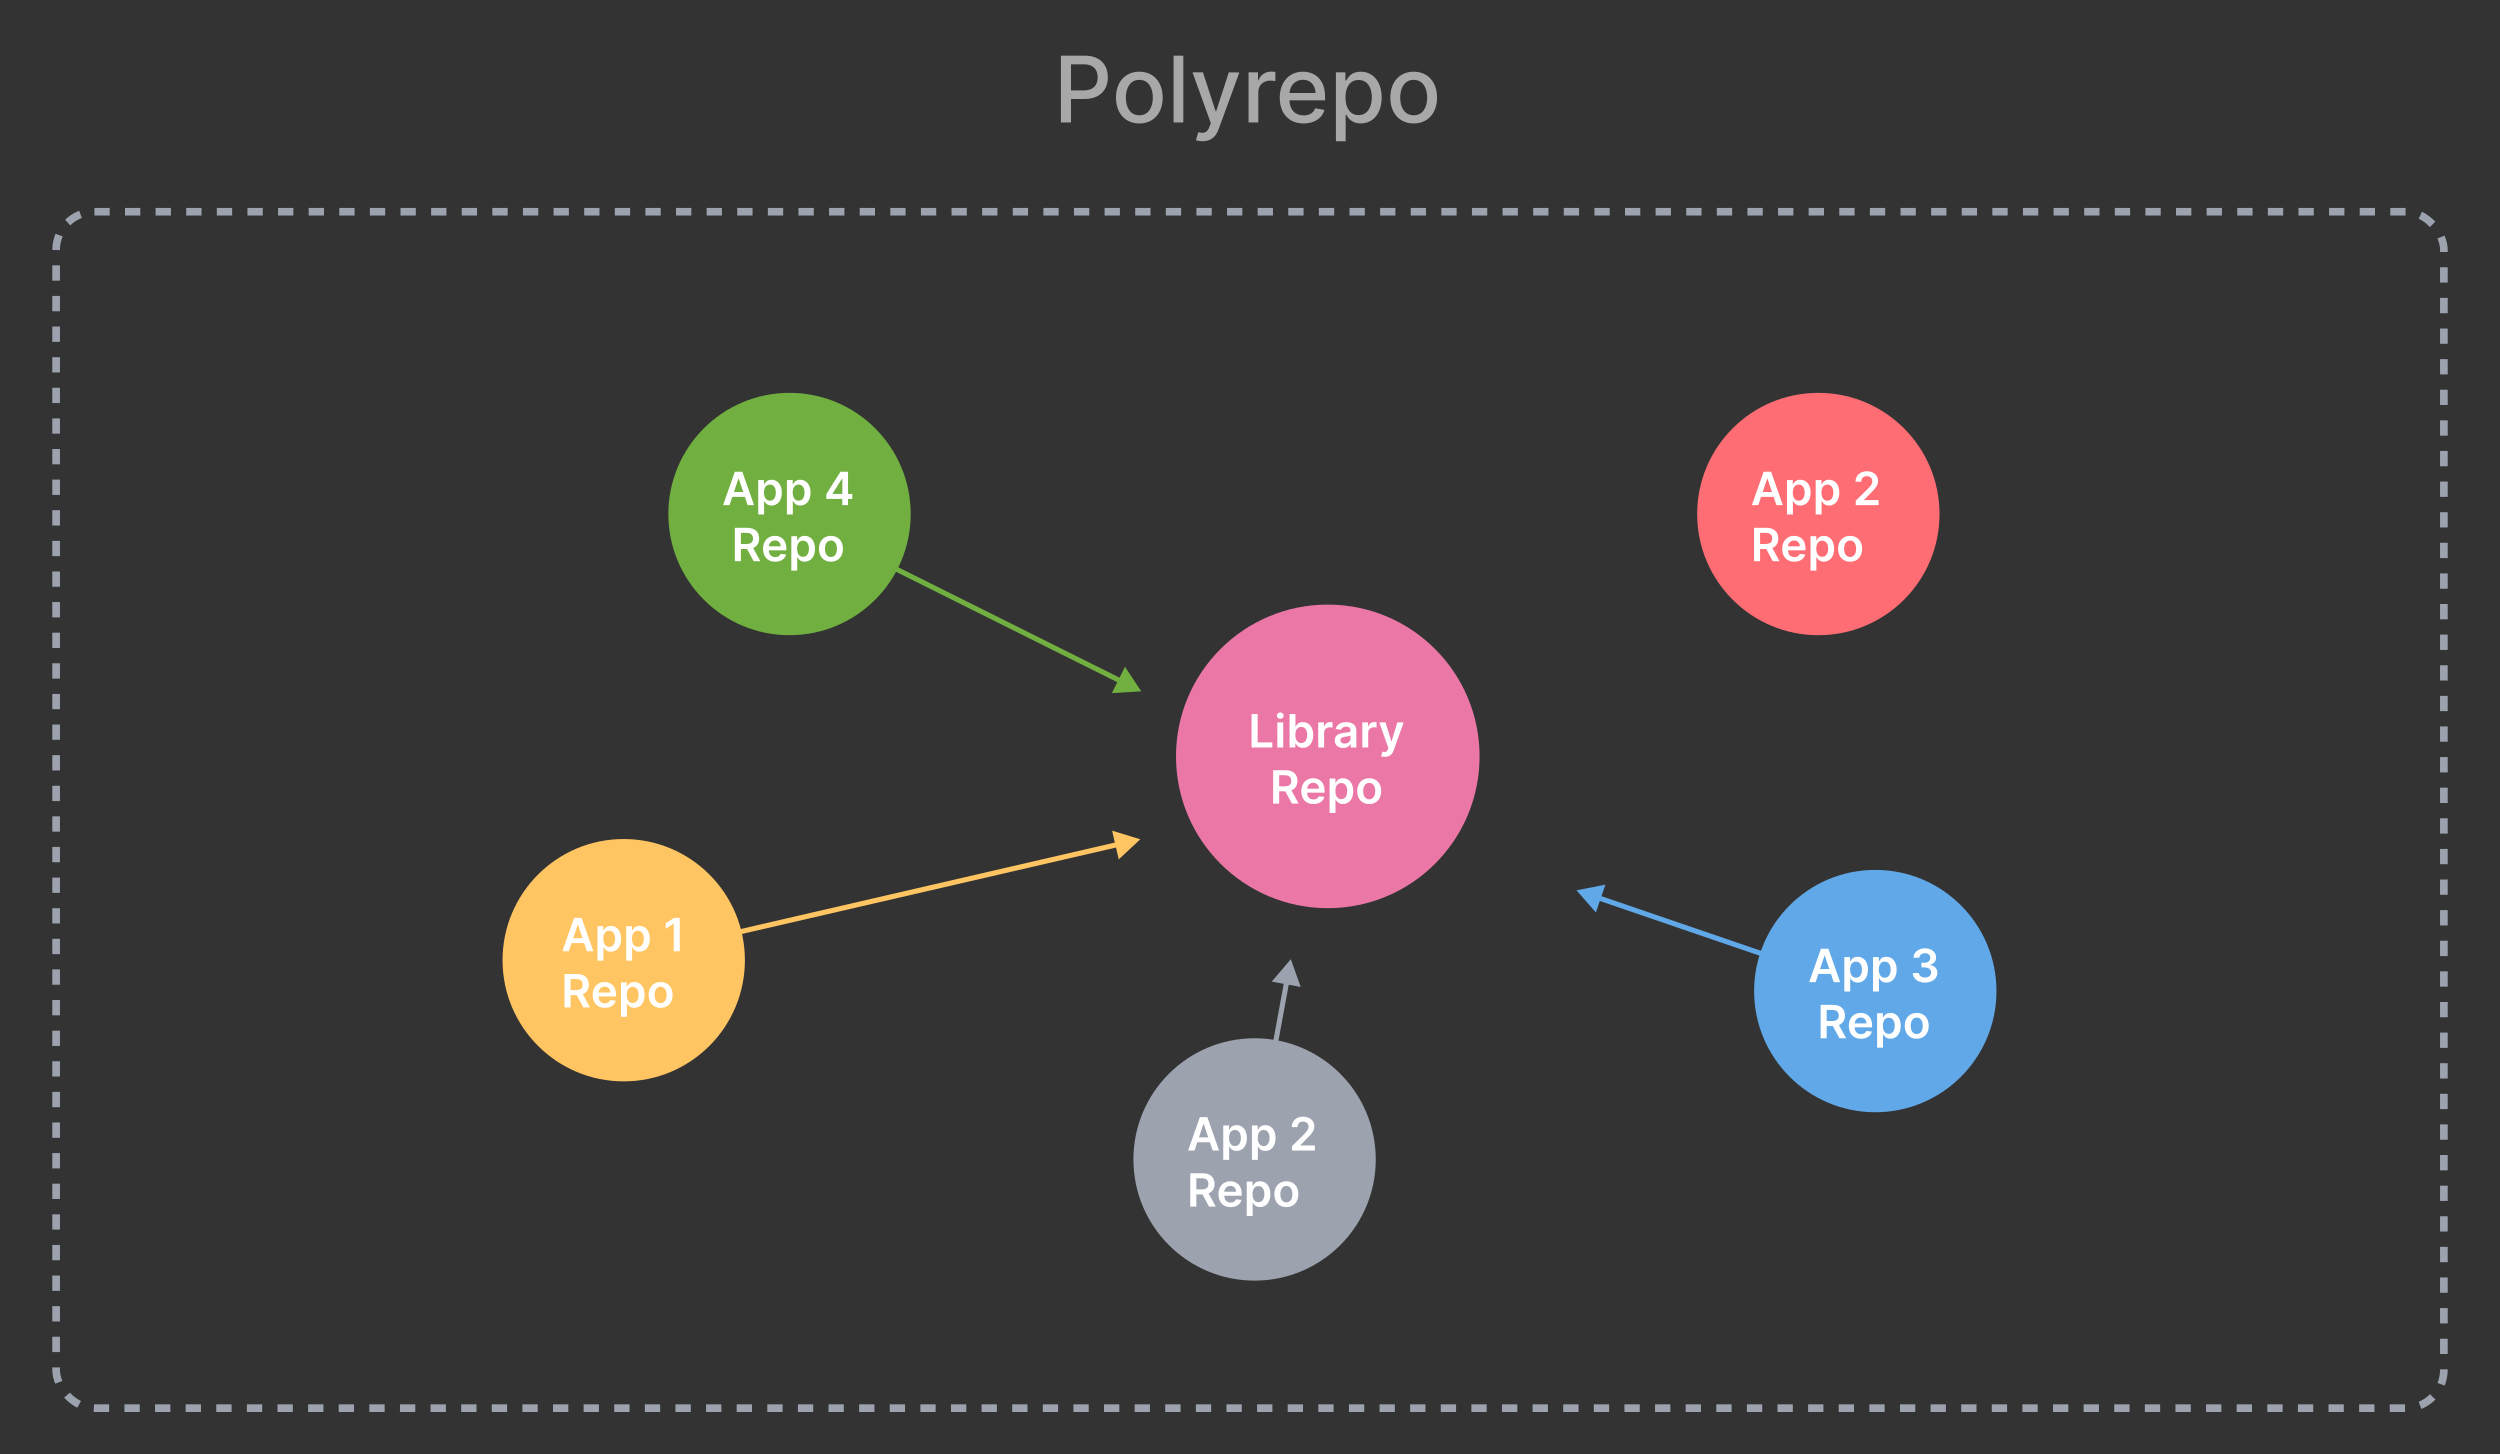 <svg width="980" height="570" viewBox="0 570 980 570" fill="none" xmlns="http://www.w3.org/2000/svg">
<rect x="0" y="570" width="980" height="570" fill="#333333" stroke="none"/>
<circle cx="712.789" cy="771.5" r="47.5" fill="#FF6D74"/>
<path d="M689.261 768L690.341 764.772H695.263L696.35 768H698.881L694.266 754.909H691.338L686.73 768H689.261ZM690.98 762.867L692.751 757.594H692.853L694.624 762.867H690.98ZM700.503 771.682H702.817V766.453H702.913C703.277 767.169 704.038 768.173 705.725 768.173C708.039 768.173 709.771 766.338 709.771 763.104C709.771 759.831 707.988 758.054 705.719 758.054C703.987 758.054 703.264 759.096 702.913 759.805H702.778V758.182H700.503V771.682ZM702.772 763.091C702.772 761.186 703.59 759.952 705.08 759.952C706.62 759.952 707.413 761.263 707.413 763.091C707.413 764.932 706.607 766.274 705.08 766.274C703.603 766.274 702.772 764.996 702.772 763.091ZM711.753 771.682H714.067V766.453H714.163C714.527 767.169 715.288 768.173 716.975 768.173C719.289 768.173 721.021 766.338 721.021 763.104C721.021 759.831 719.238 758.054 716.969 758.054C715.237 758.054 714.514 759.096 714.163 759.805H714.028V758.182H711.753V771.682ZM714.022 763.091C714.022 761.186 714.84 759.952 716.33 759.952C717.87 759.952 718.663 761.263 718.663 763.091C718.663 764.932 717.857 766.274 716.33 766.274C714.853 766.274 714.022 764.996 714.022 763.091ZM727.442 768H736.417V766.018H730.715V765.929L732.971 763.634C735.515 761.192 736.218 760.004 736.218 758.527C736.218 756.335 734.435 754.73 731.802 754.73C729.206 754.73 727.365 756.341 727.365 758.827H729.622C729.622 757.491 730.466 756.654 731.77 756.654C733.016 756.654 733.943 757.415 733.943 758.648C733.943 759.741 733.278 760.521 731.987 761.832L727.442 766.287V768ZM687.58 790H689.951V785.206H692.367L694.937 790H697.583L694.752 784.81C696.292 784.19 697.104 782.873 697.104 781.096C697.104 778.597 695.493 776.909 692.489 776.909H687.58V790ZM689.951 783.237V778.891H692.125C693.895 778.891 694.688 779.702 694.688 781.096C694.688 782.489 693.895 783.237 692.137 783.237H689.951ZM703.39 790.192C705.679 790.192 707.251 789.073 707.66 787.366L705.5 787.124C705.187 787.955 704.42 788.389 703.422 788.389C701.927 788.389 700.936 787.405 700.917 785.724H707.756V785.014C707.756 781.569 705.685 780.054 703.269 780.054C700.457 780.054 698.622 782.119 698.622 785.148C698.622 788.229 700.431 790.192 703.39 790.192ZM700.923 784.164C700.993 782.911 701.92 781.857 703.301 781.857C704.631 781.857 705.525 782.828 705.538 784.164H700.923ZM709.714 793.682H712.028V788.453H712.124C712.488 789.169 713.249 790.173 714.936 790.173C717.25 790.173 718.982 788.338 718.982 785.104C718.982 781.831 717.199 780.054 714.93 780.054C713.197 780.054 712.475 781.096 712.124 781.805H711.989V780.182H709.714V793.682ZM711.983 785.091C711.983 783.186 712.801 781.952 714.291 781.952C715.831 781.952 716.624 783.263 716.624 785.091C716.624 786.932 715.818 788.274 714.291 788.274C712.814 788.274 711.983 786.996 711.983 785.091ZM725.246 790.192C728.123 790.192 729.951 788.165 729.951 785.129C729.951 782.087 728.123 780.054 725.246 780.054C722.37 780.054 720.542 782.087 720.542 785.129C720.542 788.165 722.37 790.192 725.246 790.192ZM725.259 788.338C723.668 788.338 722.888 786.919 722.888 785.123C722.888 783.327 723.668 781.888 725.259 781.888C726.825 781.888 727.605 783.327 727.605 785.123C727.605 786.919 726.825 788.338 725.259 788.338Z" fill="white"/>
<path d="M506 946L498.519 954.796L509.877 956.877L506 946ZM492.552 1024.95L505.362 955.033L503.394 954.672L490.585 1024.59L492.552 1024.95Z" fill="#9CA3AF"/>
<circle cx="491.797" cy="1024.5" r="47.5" fill="#9CA3AF"/>
<path d="M468.269 1021L469.349 1017.77H474.271L475.358 1021H477.889L473.274 1007.91H470.346L465.738 1021H468.269ZM469.988 1015.87L471.759 1010.59H471.861L473.632 1015.87H469.988ZM479.511 1024.68H481.825V1019.45H481.921C482.285 1020.17 483.046 1021.17 484.733 1021.17C487.047 1021.17 488.779 1019.34 488.779 1016.1C488.779 1012.83 486.996 1011.05 484.727 1011.05C482.995 1011.05 482.272 1012.1 481.921 1012.81H481.787V1011.18H479.511V1024.68ZM481.78 1016.09C481.78 1014.19 482.598 1012.95 484.088 1012.95C485.628 1012.95 486.421 1014.26 486.421 1016.09C486.421 1017.93 485.615 1019.27 484.088 1019.27C482.611 1019.27 481.78 1018 481.78 1016.09ZM490.761 1024.68H493.075V1019.45H493.171C493.535 1020.17 494.296 1021.17 495.983 1021.17C498.297 1021.17 500.029 1019.34 500.029 1016.1C500.029 1012.83 498.246 1011.05 495.977 1011.05C494.245 1011.05 493.522 1012.1 493.171 1012.81H493.037V1011.18H490.761V1024.68ZM493.03 1016.09C493.03 1014.19 493.848 1012.95 495.338 1012.95C496.878 1012.95 497.671 1014.26 497.671 1016.09C497.671 1017.93 496.865 1019.27 495.338 1019.27C493.861 1019.27 493.03 1018 493.03 1016.09ZM506.45 1021H515.425V1019.02H509.723V1018.93L511.979 1016.63C514.523 1014.19 515.226 1013 515.226 1011.53C515.226 1009.33 513.443 1007.73 510.81 1007.73C508.214 1007.73 506.374 1009.34 506.374 1011.83H508.63C508.63 1010.49 509.474 1009.65 510.778 1009.65C512.024 1009.65 512.951 1010.41 512.951 1011.65C512.951 1012.74 512.286 1013.52 510.995 1014.83L506.45 1019.29V1021ZM466.588 1043H468.959V1038.21H471.375L473.945 1043H476.591L473.76 1037.81C475.3 1037.19 476.112 1035.87 476.112 1034.1C476.112 1031.6 474.501 1029.91 471.497 1029.91H466.588V1043ZM468.959 1036.24V1031.89H471.133C472.903 1031.89 473.696 1032.7 473.696 1034.1C473.696 1035.49 472.903 1036.24 471.145 1036.24H468.959ZM482.399 1043.19C484.687 1043.19 486.259 1042.07 486.668 1040.37L484.508 1040.12C484.195 1040.95 483.428 1041.39 482.431 1041.39C480.935 1041.39 479.944 1040.4 479.925 1038.72H486.764V1038.01C486.764 1034.57 484.693 1033.05 482.277 1033.05C479.465 1033.05 477.63 1035.12 477.63 1038.15C477.63 1041.23 479.439 1043.19 482.399 1043.19ZM479.931 1037.16C480.002 1035.91 480.928 1034.86 482.309 1034.86C483.639 1034.86 484.533 1035.83 484.546 1037.16H479.931ZM488.722 1046.68H491.036V1041.45H491.132C491.496 1042.17 492.257 1043.17 493.944 1043.17C496.258 1043.17 497.99 1041.34 497.99 1038.1C497.99 1034.83 496.207 1033.05 493.938 1033.05C492.206 1033.05 491.483 1034.1 491.132 1034.81H490.997V1033.18H488.722V1046.68ZM490.991 1038.09C490.991 1036.19 491.809 1034.95 493.299 1034.95C494.839 1034.95 495.632 1036.26 495.632 1038.09C495.632 1039.93 494.826 1041.27 493.299 1041.27C491.822 1041.27 490.991 1040 490.991 1038.09ZM504.255 1043.19C507.131 1043.19 508.959 1041.17 508.959 1038.13C508.959 1035.09 507.131 1033.05 504.255 1033.05C501.378 1033.05 499.55 1035.09 499.55 1038.13C499.55 1041.17 501.378 1043.19 504.255 1043.19ZM504.267 1041.34C502.676 1041.34 501.896 1039.92 501.896 1038.12C501.896 1036.33 502.676 1034.89 504.267 1034.89C505.833 1034.89 506.613 1036.33 506.613 1038.12C506.613 1039.92 505.833 1041.34 504.267 1041.34Z" fill="white"/>
<path d="M617.992 919L625.581 927.703L629.323 916.779L617.992 919ZM734.868 957.983L626.83 920.971L626.182 922.863L734.22 959.875L734.868 957.983Z" fill="#61A8E8"/>
<circle cx="735.115" cy="958.5" r="47.5" fill="#61A8E8"/>
<path d="M711.73 955L712.81 951.772H717.732L718.819 955H721.35L716.735 941.909H713.807L709.199 955H711.73ZM713.449 949.867L715.22 944.594H715.322L717.093 949.867H713.449ZM722.972 958.682H725.286V953.453H725.382C725.746 954.169 726.507 955.173 728.194 955.173C730.508 955.173 732.24 953.338 732.24 950.104C732.24 946.831 730.457 945.054 728.188 945.054C726.456 945.054 725.733 946.096 725.382 946.805H725.247V945.182H722.972V958.682ZM725.241 950.091C725.241 948.186 726.059 946.952 727.549 946.952C729.089 946.952 729.882 948.263 729.882 950.091C729.882 951.932 729.076 953.274 727.549 953.274C726.072 953.274 725.241 951.996 725.241 950.091ZM734.222 958.682H736.536V953.453H736.632C736.996 954.169 737.757 955.173 739.444 955.173C741.758 955.173 743.49 953.338 743.49 950.104C743.49 946.831 741.707 945.054 739.438 945.054C737.706 945.054 736.983 946.096 736.632 946.805H736.497V945.182H734.222V958.682ZM736.491 950.091C736.491 948.186 737.309 946.952 738.799 946.952C740.339 946.952 741.132 948.263 741.132 950.091C741.132 951.932 740.326 953.274 738.799 953.274C737.322 953.274 736.491 951.996 736.491 950.091ZM754.609 955.179C757.409 955.179 759.448 953.575 759.442 951.363C759.448 949.727 758.425 948.55 756.591 948.288V948.186C758.01 947.879 758.962 946.825 758.956 945.354C758.962 943.36 757.262 941.73 754.648 941.73C752.104 941.73 750.135 943.245 750.084 945.438H752.366C752.404 944.338 753.427 943.654 754.635 943.654C755.856 943.654 756.668 944.396 756.661 945.495C756.668 946.639 755.722 947.4 754.366 947.4H753.209V949.228H754.366C756.022 949.228 757.006 950.059 757 951.241C757.006 952.398 756.003 953.191 754.603 953.191C753.286 953.191 752.27 952.507 752.212 951.44H749.809C749.873 953.651 751.848 955.179 754.609 955.179ZM713.687 977H716.059V972.206H718.475L721.045 977H723.691L720.859 971.81C722.4 971.19 723.212 969.873 723.212 968.096C723.212 965.597 721.601 963.909 718.597 963.909H713.687V977ZM716.059 970.237V965.891H718.232C720.003 965.891 720.795 966.702 720.795 968.096C720.795 969.489 720.003 970.237 718.245 970.237H716.059ZM729.498 977.192C731.787 977.192 733.359 976.073 733.768 974.366L731.608 974.124C731.294 974.955 730.527 975.389 729.53 975.389C728.034 975.389 727.044 974.405 727.024 972.724H733.864V972.014C733.864 968.569 731.793 967.054 729.377 967.054C726.564 967.054 724.73 969.119 724.73 972.148C724.73 975.229 726.539 977.192 729.498 977.192ZM727.031 971.164C727.101 969.911 728.028 968.857 729.409 968.857C730.738 968.857 731.633 969.828 731.646 971.164H727.031ZM735.821 980.682H738.135V975.453H738.231C738.596 976.169 739.356 977.173 741.044 977.173C743.358 977.173 745.09 975.338 745.09 972.104C745.09 968.831 743.307 967.054 741.037 967.054C739.305 967.054 738.583 968.096 738.231 968.805H738.097V967.182H735.821V980.682ZM738.091 972.091C738.091 970.186 738.909 968.952 740.398 968.952C741.939 968.952 742.731 970.263 742.731 972.091C742.731 973.932 741.926 975.274 740.398 975.274C738.922 975.274 738.091 973.996 738.091 972.091ZM751.354 977.192C754.231 977.192 756.059 975.165 756.059 972.129C756.059 969.087 754.231 967.054 751.354 967.054C748.478 967.054 746.65 969.087 746.65 972.129C746.65 975.165 748.478 977.192 751.354 977.192ZM751.367 975.338C749.775 975.338 748.995 973.919 748.995 972.123C748.995 970.327 749.775 968.888 751.367 968.888C752.933 968.888 753.713 970.327 753.713 972.123C753.713 973.919 752.933 975.338 751.367 975.338Z" fill="white"/>
<path d="M447.369 841L440.998 831.37L435.843 841.702L447.369 841ZM308.475 772.824L438.869 837.877L439.762 836.087L309.368 771.034L308.475 772.824Z" fill="#70AF40"/>
<circle cx="309.492" cy="771.5" r="47.5" fill="#70AF40"/>
<path d="M285.975 768L287.055 764.772H291.977L293.064 768H295.595L290.98 754.909H288.052L283.444 768H285.975ZM287.694 762.867L289.465 757.594H289.567L291.338 762.867H287.694ZM297.217 771.682H299.531V766.453H299.627C299.991 767.169 300.752 768.173 302.439 768.173C304.753 768.173 306.485 766.338 306.485 763.104C306.485 759.831 304.702 758.054 302.433 758.054C300.701 758.054 299.978 759.096 299.627 759.805H299.493V758.182H297.217V771.682ZM299.486 763.091C299.486 761.186 300.304 759.952 301.794 759.952C303.334 759.952 304.127 761.263 304.127 763.091C304.127 764.932 303.321 766.274 301.794 766.274C300.317 766.274 299.486 764.996 299.486 763.091ZM308.467 771.682H310.781V766.453H310.877C311.241 767.169 312.002 768.173 313.689 768.173C316.003 768.173 317.735 766.338 317.735 763.104C317.735 759.831 315.952 758.054 313.683 758.054C311.951 758.054 311.228 759.096 310.877 759.805H310.743V758.182H308.467V771.682ZM310.736 763.091C310.736 761.186 311.554 759.952 313.044 759.952C314.584 759.952 315.377 761.263 315.377 763.091C315.377 764.932 314.571 766.274 313.044 766.274C311.567 766.274 310.736 764.996 310.736 763.091ZM323.92 765.571H330.165V768H332.428V765.571H334.102V763.621H332.428V754.909H329.474L323.92 763.685V765.571ZM330.19 763.621H326.349V763.519L330.088 757.594H330.19V763.621ZM288.064 790H290.436V785.206H292.852L295.422 790H298.068L295.236 784.81C296.777 784.19 297.589 782.873 297.589 781.096C297.589 778.597 295.978 776.909 292.973 776.909H288.064V790ZM290.436 783.237V778.891H292.609C294.38 778.891 295.172 779.702 295.172 781.096C295.172 782.489 294.38 783.237 292.622 783.237H290.436ZM303.875 790.192C306.163 790.192 307.736 789.073 308.145 787.366L305.984 787.124C305.671 787.955 304.904 788.389 303.907 788.389C302.411 788.389 301.421 787.405 301.401 785.724H308.241V785.014C308.241 781.569 306.17 780.054 303.754 780.054C300.941 780.054 299.107 782.119 299.107 785.148C299.107 788.229 300.916 790.192 303.875 790.192ZM301.408 784.164C301.478 782.911 302.405 781.857 303.786 781.857C305.115 781.857 306.01 782.828 306.023 784.164H301.408ZM310.198 793.682H312.512V788.453H312.608C312.973 789.169 313.733 790.173 315.421 790.173C317.735 790.173 319.467 788.338 319.467 785.104C319.467 781.831 317.684 780.054 315.414 780.054C313.682 780.054 312.96 781.096 312.608 781.805H312.474V780.182H310.198V793.682ZM312.468 785.091C312.468 783.186 313.286 781.952 314.775 781.952C316.316 781.952 317.108 783.263 317.108 785.091C317.108 786.932 316.303 788.274 314.775 788.274C313.299 788.274 312.468 786.996 312.468 785.091ZM325.731 790.192C328.608 790.192 330.436 788.165 330.436 785.129C330.436 782.087 328.608 780.054 325.731 780.054C322.855 780.054 321.027 782.087 321.027 785.129C321.027 788.165 322.855 790.192 325.731 790.192ZM325.744 788.338C324.152 788.338 323.372 786.919 323.372 785.123C323.372 783.327 324.152 781.888 325.744 781.888C327.31 781.888 328.09 783.327 328.09 785.123C328.09 786.919 327.31 788.338 325.744 788.338Z" fill="white"/>
<path d="M446.992 899L435.949 895.626L438.549 906.877L446.992 899ZM244.006 946.931L438.448 902.001L437.998 900.052L243.556 944.982L244.006 946.931Z" fill="#FFC562"/>
<circle cx="244.5" cy="946.399" r="47.5" fill="#FFC562"/>
<path d="M222.972 942.899L224.053 939.671H228.974L230.061 942.899H232.592L227.977 929.808H225.05L220.441 942.899H222.972ZM224.692 937.767L226.462 932.493H226.565L228.335 937.767H224.692ZM234.214 946.581H236.528V941.352H236.624C236.988 942.068 237.749 943.072 239.437 943.072C241.751 943.072 243.483 941.237 243.483 938.003C243.483 934.73 241.699 932.953 239.43 932.953C237.698 932.953 236.976 933.995 236.624 934.705H236.49V933.081H234.214V946.581ZM236.483 937.99C236.483 936.085 237.302 934.852 238.791 934.852C240.331 934.852 241.124 936.162 241.124 937.99C241.124 939.831 240.319 941.174 238.791 941.174C237.314 941.174 236.483 939.895 236.483 937.99ZM245.464 946.581H247.778V941.352H247.874C248.238 942.068 248.999 943.072 250.687 943.072C253.001 943.072 254.733 941.237 254.733 938.003C254.733 934.73 252.949 932.953 250.68 932.953C248.948 932.953 248.226 933.995 247.874 934.705H247.74V933.081H245.464V946.581ZM247.733 937.99C247.733 936.085 248.552 934.852 250.041 934.852C251.581 934.852 252.374 936.162 252.374 937.99C252.374 939.831 251.569 941.174 250.041 941.174C248.564 941.174 247.733 939.895 247.733 937.99ZM266.478 929.808H264.222L260.968 931.899V934.072L264.03 932.116H264.107V942.899H266.478V929.808ZM221.291 964.899H223.663V960.105H226.079L228.648 964.899H231.295L228.463 959.709C230.004 959.089 230.815 957.772 230.815 955.995C230.815 953.496 229.205 951.808 226.2 951.808H221.291V964.899ZM223.663 958.137V953.79H225.836C227.607 953.79 228.399 954.602 228.399 955.995C228.399 957.389 227.607 958.137 225.849 958.137H223.663ZM237.102 965.091C239.39 965.091 240.963 963.973 241.372 962.266L239.211 962.023C238.898 962.854 238.131 963.289 237.134 963.289C235.638 963.289 234.647 962.304 234.628 960.623H241.468V959.914C241.468 956.468 239.397 954.953 236.98 954.953C234.168 954.953 232.333 957.018 232.333 960.048C232.333 963.129 234.142 965.091 237.102 965.091ZM234.635 959.063C234.705 957.811 235.632 956.756 237.012 956.756C238.342 956.756 239.237 957.727 239.25 959.063H234.635ZM243.425 968.581H245.739V963.352H245.835C246.199 964.068 246.96 965.072 248.648 965.072C250.961 965.072 252.694 963.237 252.694 960.003C252.694 956.73 250.91 954.953 248.641 954.953C246.909 954.953 246.187 955.995 245.835 956.705H245.701V955.081H243.425V968.581ZM245.694 959.99C245.694 958.085 246.513 956.852 248.002 956.852C249.542 956.852 250.335 958.162 250.335 959.99C250.335 961.831 249.53 963.174 248.002 963.174C246.525 963.174 245.694 961.895 245.694 959.99ZM258.958 965.091C261.834 965.091 263.662 963.065 263.662 960.029C263.662 956.986 261.834 954.953 258.958 954.953C256.081 954.953 254.253 956.986 254.253 960.029C254.253 963.065 256.081 965.091 258.958 965.091ZM258.971 963.237C257.379 963.237 256.599 961.818 256.599 960.022C256.599 958.226 257.379 956.788 258.971 956.788C260.537 956.788 261.317 958.226 261.317 960.022C261.317 961.818 260.537 963.237 258.971 963.237Z" fill="white"/>
<circle cx="520.492" cy="866.5" r="59.5" fill="#EB77A6"/>
<path d="M490.618 863H498.755V861.012H492.99V849.909H490.618V863ZM500.711 863H503.025V853.182H500.711V863ZM501.874 851.788C502.61 851.788 503.21 851.226 503.21 850.536C503.21 849.839 502.61 849.276 501.874 849.276C501.133 849.276 500.532 849.839 500.532 850.536C500.532 851.226 501.133 851.788 501.874 851.788ZM505.507 863H507.782V861.453H507.917C508.281 862.169 509.042 863.173 510.729 863.173C513.043 863.173 514.775 861.338 514.775 858.104C514.775 854.831 512.992 853.054 510.723 853.054C508.99 853.054 508.268 854.096 507.917 854.805H507.821V849.909H505.507V863ZM507.776 858.091C507.776 856.186 508.594 854.952 510.083 854.952C511.624 854.952 512.417 856.263 512.417 858.091C512.417 859.932 511.611 861.274 510.083 861.274C508.607 861.274 507.776 859.996 507.776 858.091ZM516.742 863H519.056V857.228C519.056 855.982 519.996 855.099 521.268 855.099C521.658 855.099 522.144 855.17 522.342 855.234V853.105C522.131 853.067 521.767 853.041 521.511 853.041C520.386 853.041 519.446 853.68 519.088 854.818H518.986V853.182H516.742V863ZM526.511 863.198C528.052 863.198 528.972 862.476 529.394 861.651H529.471V863H531.695V856.429C531.695 853.834 529.579 853.054 527.706 853.054C525.642 853.054 524.056 853.974 523.545 855.764L525.706 856.071C525.936 855.4 526.588 854.825 527.719 854.825C528.793 854.825 529.381 855.374 529.381 856.339V856.378C529.381 857.043 528.684 857.075 526.952 857.26C525.047 857.464 523.226 858.033 523.226 860.245C523.226 862.175 524.638 863.198 526.511 863.198ZM527.112 861.498C526.147 861.498 525.456 861.057 525.456 860.207C525.456 859.318 526.23 858.947 527.265 858.8C527.873 858.717 529.087 858.564 529.387 858.321V859.478C529.387 860.571 528.505 861.498 527.112 861.498ZM534.022 863H536.336V857.228C536.336 855.982 537.275 855.099 538.547 855.099C538.937 855.099 539.423 855.17 539.621 855.234V853.105C539.41 853.067 539.046 853.041 538.79 853.041C537.665 853.041 536.726 853.68 536.368 854.818H536.265V853.182H534.022V863ZM542.895 866.682C544.698 866.682 545.74 865.755 546.296 864.189L550.24 853.195L547.766 853.182L545.497 860.597H545.395L543.132 853.182H540.677L544.238 863.205L544.04 863.735C543.611 864.854 542.934 864.93 541.924 864.636L541.387 866.439C541.7 866.567 542.263 866.682 542.895 866.682ZM499.064 885H501.436V880.206H503.852L506.422 885H509.068L506.236 879.81C507.777 879.19 508.589 877.873 508.589 876.096C508.589 873.597 506.978 871.909 503.973 871.909H499.064V885ZM501.436 878.237V873.891H503.609C505.38 873.891 506.172 874.702 506.172 876.096C506.172 877.489 505.38 878.237 503.622 878.237H501.436ZM514.875 885.192C517.163 885.192 518.736 884.073 519.145 882.366L516.984 882.124C516.671 882.955 515.904 883.389 514.907 883.389C513.411 883.389 512.421 882.405 512.401 880.724H519.241V880.014C519.241 876.569 517.17 875.054 514.754 875.054C511.941 875.054 510.107 877.119 510.107 880.148C510.107 883.229 511.916 885.192 514.875 885.192ZM512.408 879.164C512.478 877.911 513.405 876.857 514.786 876.857C516.115 876.857 517.01 877.828 517.023 879.164H512.408ZM521.198 888.682H523.512V883.453H523.608C523.973 884.169 524.733 885.173 526.421 885.173C528.735 885.173 530.467 883.338 530.467 880.104C530.467 876.831 528.684 875.054 526.414 875.054C524.682 875.054 523.96 876.096 523.608 876.805H523.474V875.182H521.198V888.682ZM523.468 880.091C523.468 878.186 524.286 876.952 525.775 876.952C527.316 876.952 528.108 878.263 528.108 880.091C528.108 881.932 527.303 883.274 525.775 883.274C524.299 883.274 523.468 881.996 523.468 880.091ZM536.731 885.192C539.608 885.192 541.436 883.165 541.436 880.129C541.436 877.087 539.608 875.054 536.731 875.054C533.855 875.054 532.027 877.087 532.027 880.129C532.027 883.165 533.855 885.192 536.731 885.192ZM536.744 883.338C535.152 883.338 534.372 881.919 534.372 880.123C534.372 878.327 535.152 876.888 536.744 876.888C538.31 876.888 539.09 878.327 539.09 880.123C539.09 881.919 538.31 883.338 536.744 883.338Z" fill="white"/>
<rect x="22" y="653" width="936" height="469" rx="15" stroke="#9CA3AF" stroke-width="3" stroke-dasharray="6 6"/>
<path d="M415.876 618H419.827V608.795H425.196C431.268 608.795 434.273 605.126 434.273 600.294C434.273 595.474 431.294 591.818 425.209 591.818H415.876V618ZM419.827 605.446V595.206H424.787C428.699 595.206 430.297 597.328 430.297 600.294C430.297 603.26 428.699 605.446 424.838 605.446H419.827ZM446.622 618.396C452.158 618.396 455.776 614.344 455.776 608.271C455.776 602.161 452.158 598.108 446.622 598.108C441.087 598.108 437.469 602.161 437.469 608.271C437.469 614.344 441.087 618.396 446.622 618.396ZM446.635 615.188C443.017 615.188 441.33 612.03 441.33 608.259C441.33 604.5 443.017 601.304 446.635 601.304C450.227 601.304 451.915 604.5 451.915 608.259C451.915 612.03 450.227 615.188 446.635 615.188ZM463.865 591.818H460.042V618H463.865V591.818ZM471.423 625.364C474.581 625.364 476.575 623.714 477.713 620.621L485.831 598.402L481.702 598.364L476.729 613.602H476.524L471.551 598.364H467.46L474.645 618.256L474.172 619.56C473.2 622.168 471.832 622.385 469.736 621.81L468.815 624.942C469.276 625.146 470.273 625.364 471.423 625.364ZM489.433 618H493.255V606.009C493.255 603.439 495.237 601.585 497.947 601.585C498.74 601.585 499.635 601.726 499.941 601.815V598.159C499.558 598.108 498.804 598.07 498.318 598.07C496.017 598.07 494.048 599.374 493.332 601.483H493.127V598.364H489.433V618ZM511.009 618.396C515.292 618.396 518.322 616.287 519.191 613.091L515.573 612.439C514.883 614.293 513.221 615.239 511.048 615.239C507.775 615.239 505.576 613.116 505.474 609.332H519.434V607.977C519.434 600.882 515.19 598.108 510.741 598.108C505.269 598.108 501.664 602.276 501.664 608.31C501.664 614.408 505.218 618.396 511.009 618.396ZM505.487 606.469C505.64 603.682 507.66 601.266 510.766 601.266C513.732 601.266 515.675 603.464 515.688 606.469H505.487ZM523.675 625.364H527.498V614.945H527.728C528.418 616.197 529.824 618.384 533.404 618.384C538.159 618.384 541.611 614.574 541.611 608.22C541.611 601.854 538.108 598.108 533.365 598.108C529.722 598.108 528.405 600.332 527.728 601.547H527.408V598.364H523.675V625.364ZM527.421 608.182C527.421 604.078 529.211 601.355 532.547 601.355C536.012 601.355 537.75 604.283 537.75 608.182C537.75 612.119 535.961 615.124 532.547 615.124C529.262 615.124 527.421 612.311 527.421 608.182ZM554.165 618.396C559.701 618.396 563.319 614.344 563.319 608.271C563.319 602.161 559.701 598.108 554.165 598.108C548.63 598.108 545.012 602.161 545.012 608.271C545.012 614.344 548.63 618.396 554.165 618.396ZM554.178 615.188C550.56 615.188 548.873 612.03 548.873 608.259C548.873 604.5 550.56 601.304 554.178 601.304C557.77 601.304 559.458 604.5 559.458 608.259C559.458 612.03 557.77 615.188 554.178 615.188Z" fill="#A8A8A8"/>
</svg>
